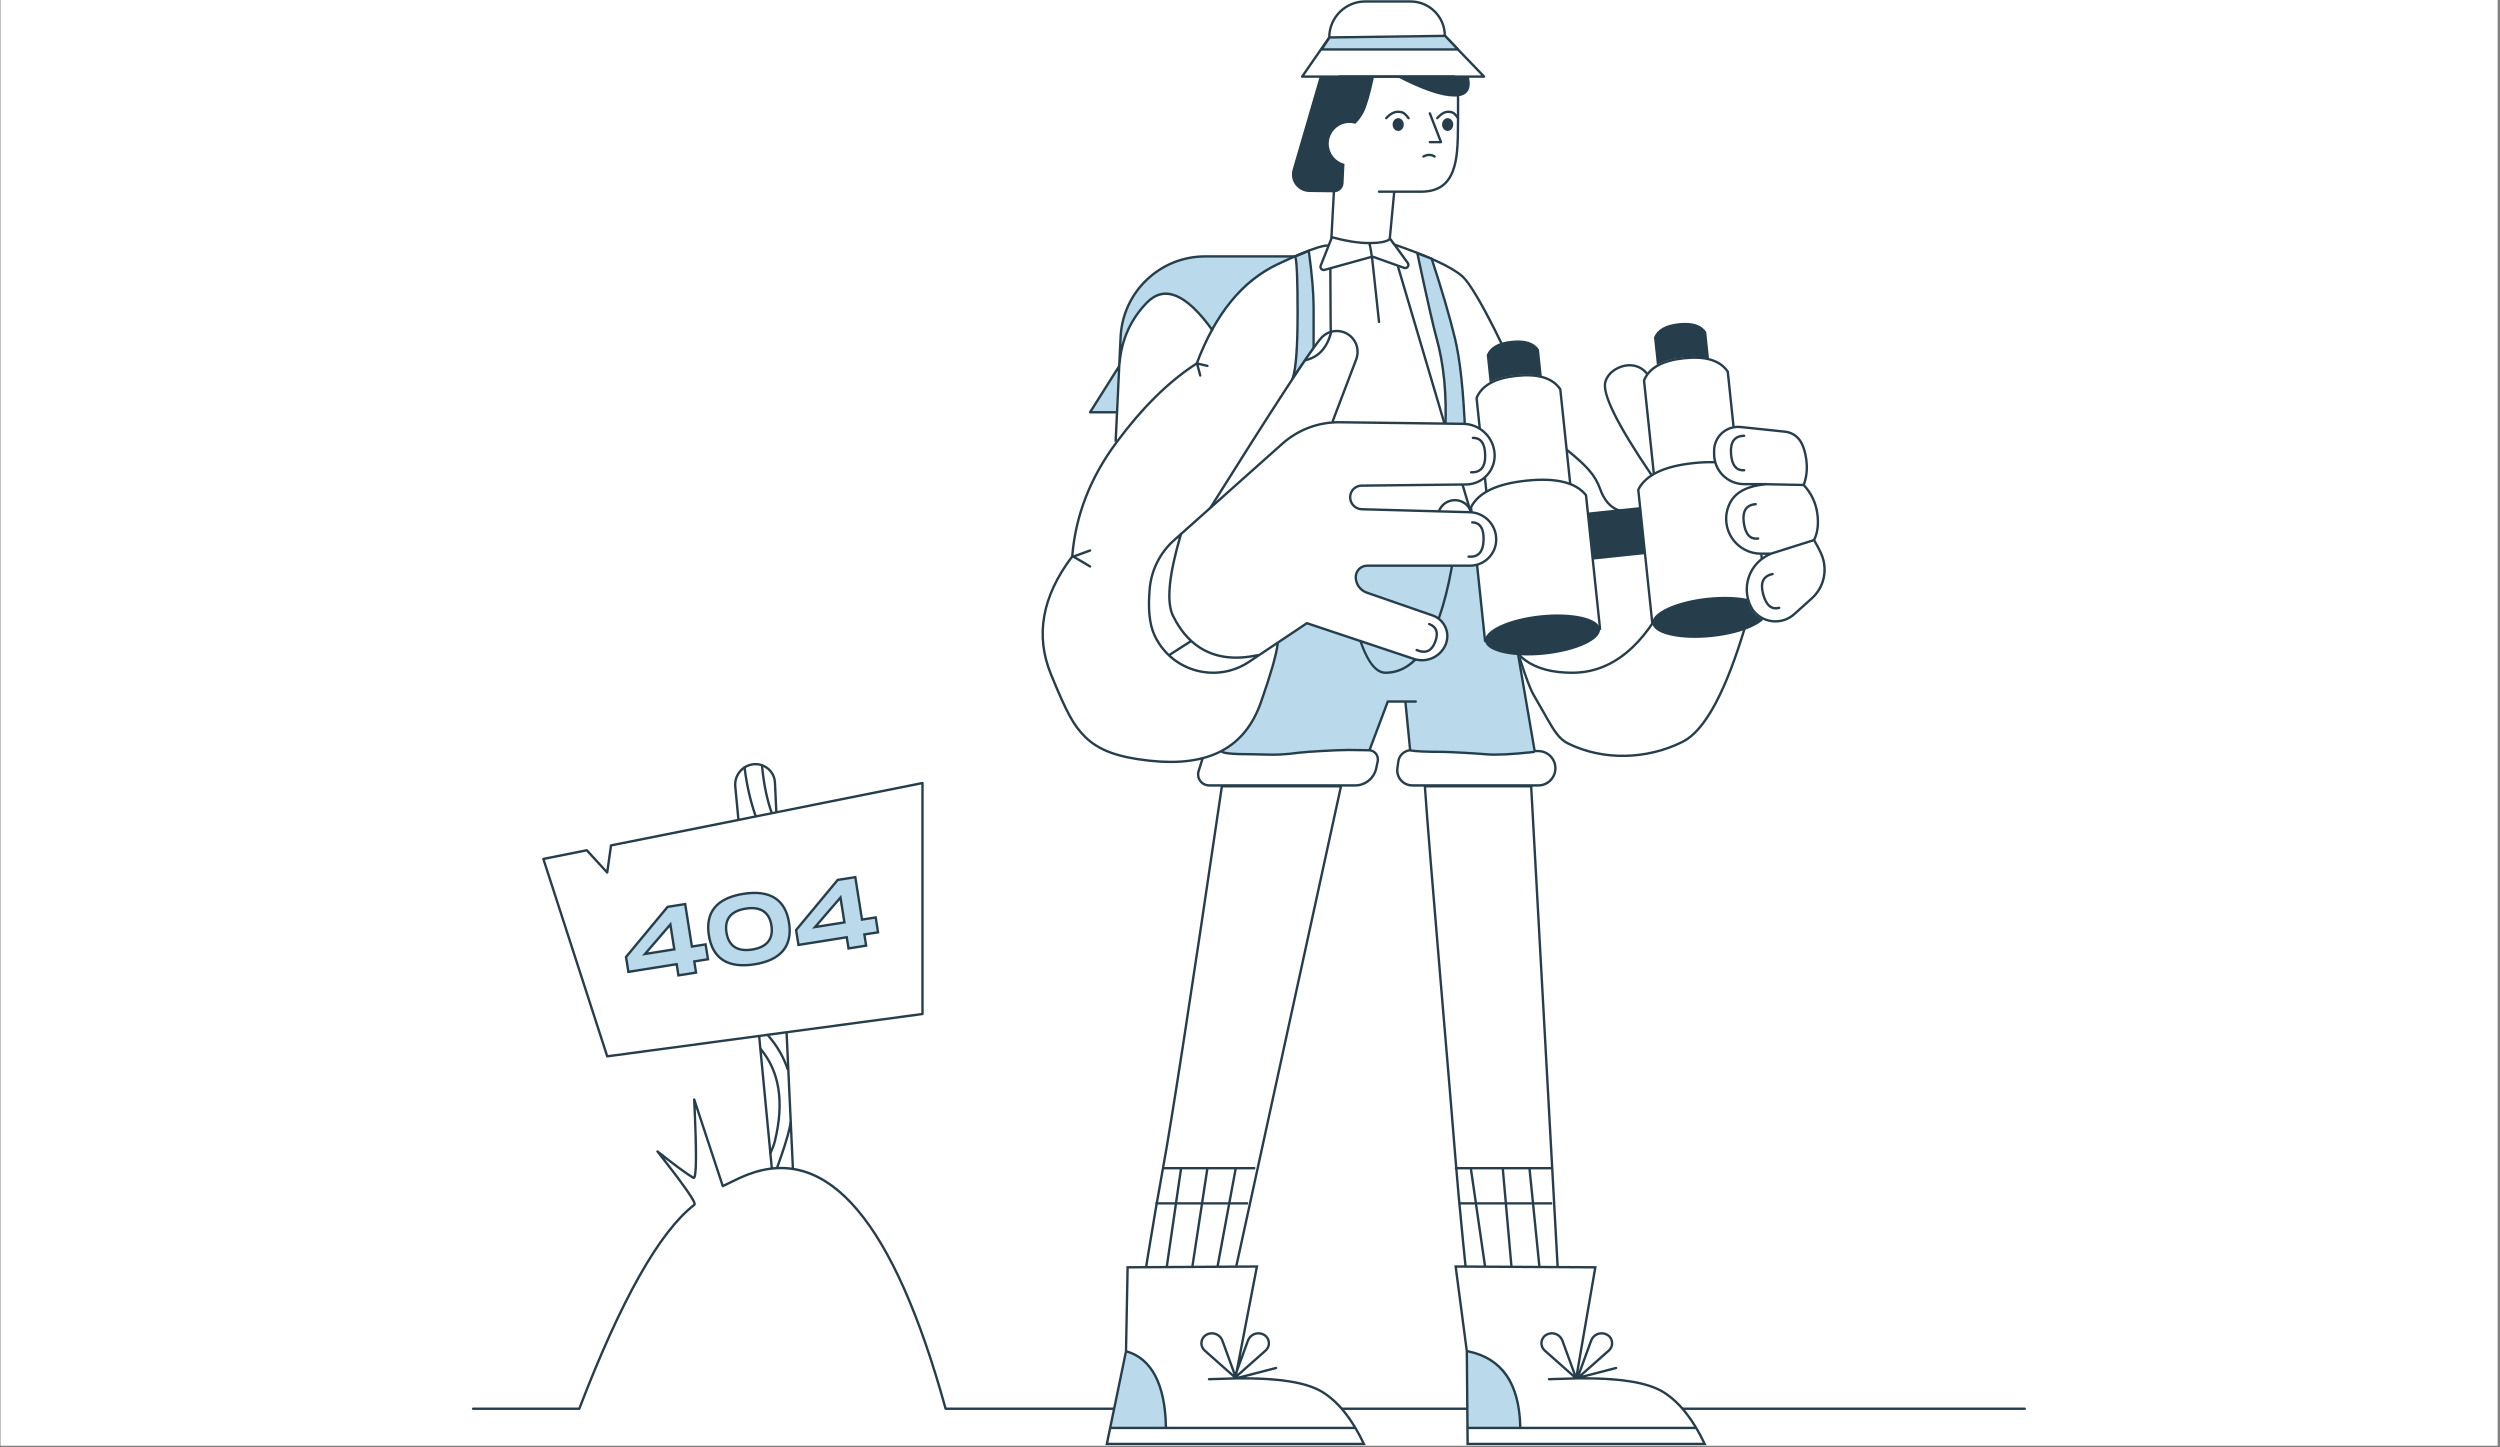 <svg xmlns="http://www.w3.org/2000/svg" xmlns:xlink="http://www.w3.org/1999/xlink" width="437" zoomAndPan="magnify" viewBox="0 0 327.75 189.75" height="253" preserveAspectRatio="xMidYMid meet" version="1.0"><rect x="0" y="0" width="327.75" height="189.75" fill="#808080" stroke="none"/><defs><clipPath id="5a69f8df05"><path d="M 0.09 0 L 327.41 0 L 327.41 189.5 L 0.09 189.5 Z M 0.09 0 " clip-rule="nonzero"/></clipPath><clipPath id="a8ffbc0453"><path d="M 62 144 L 265.602 144 L 265.602 185 L 62 185 Z M 62 144 " clip-rule="nonzero"/></clipPath><clipPath id="339ee8b3ff"><path d="M 61.867 143 L 265.602 143 L 265.602 185 L 61.867 185 Z M 61.867 143 " clip-rule="nonzero"/></clipPath><clipPath id="61fded3ac4"><path d="M 145 165 L 179 165 L 179 189.5 L 145 189.5 Z M 145 165 " clip-rule="nonzero"/></clipPath><clipPath id="bba9e05a80"><path d="M 190 166 L 224 166 L 224 189.5 L 190 189.5 Z M 190 166 " clip-rule="nonzero"/></clipPath><clipPath id="d0a73761b4"><path d="M 144 152 L 180 152 L 180 189.5 L 144 189.5 Z M 144 152 " clip-rule="nonzero"/></clipPath><clipPath id="7951953524"><path d="M 190 152 L 224 152 L 224 189.5 L 190 189.5 Z M 190 152 " clip-rule="nonzero"/></clipPath></defs><g clip-path="url(#5a69f8df05)"><path fill="#ffffff" d="M 0.09 0 L 327.41 0 L 327.41 189.5 L 0.09 189.5 Z M 0.09 0 " fill-opacity="1" fill-rule="nonzero"/><path fill="#ffffff" d="M 0.09 0 L 327.41 0 L 327.41 189.5 L 0.09 189.5 Z M 0.09 0 " fill-opacity="1" fill-rule="nonzero"/></g><path fill="#ffffff" d="M 158.453 99.223 C 153.41 99.805 149.543 99.734 146.844 99.012 C 144.148 98.293 142.023 96.758 140.469 94.414 C 138.77 90.824 137.828 88.766 137.645 88.242 C 136.734 85.672 136.633 83.145 136.809 81.445 C 137.035 79.227 138.254 76.332 140.469 72.766 C 140.781 70.285 141.305 68.09 142.035 66.18 C 142.766 64.266 144.23 61.512 146.426 57.918 L 146.742 46.102 C 147.668 43.395 148.539 41.48 149.355 40.348 C 150.172 39.219 151.113 38.629 152.18 38.57 C 153.078 38.484 153.914 38.695 154.688 39.199 C 155.461 39.703 156.926 40.992 159.078 43.066 C 160.859 39.961 162.879 37.594 165.145 35.957 C 167.406 34.32 170.402 33.066 174.137 32.191 L 174.656 31.148 L 174.723 24.996 L 172.984 10.023 L 170.684 10.023 L 174.238 4.797 C 174.559 3.645 174.871 2.805 175.18 2.285 C 175.492 1.766 176.07 1.172 176.918 0.508 C 176.934 0.316 177.633 0.211 179.012 0.195 C 180.391 0.176 182.562 0.246 185.531 0.402 C 186.797 0.695 187.672 1.078 188.145 1.555 C 188.621 2.027 189.039 3.039 189.402 4.586 L 194.496 10.031 L 191.281 10.234 L 190.969 20.168 C 190.523 21.871 190.102 23.02 189.715 23.617 C 189.324 24.215 188.699 24.668 187.832 24.977 L 182.711 25.289 L 182.082 31.355 L 182.5 32.191 C 185.117 32.941 186.895 33.535 187.832 33.969 C 190.086 35.02 192.125 36.539 193.688 39.199 C 194.781 41.059 195.914 43.633 197.453 46.309 C 198.805 48.668 201.277 52.816 204.875 58.754 L 208.43 61.891 L 210.207 65.445 L 214.496 68.688 L 216.48 62.203 C 212.438 56.07 210.418 52.164 210.418 50.492 C 210.418 49.793 210.84 49.133 211.254 48.715 C 211.828 48.133 212.621 47.773 213.973 47.879 C 214.871 47.949 215.742 48.508 216.586 49.551 L 228.609 81.863 C 227.414 85.785 226.367 88.715 225.473 90.648 C 224.578 92.582 223.254 94.5 221.5 96.398 C 218.973 97.816 216.848 98.652 215.121 98.91 C 213.398 99.164 210.574 98.918 206.652 98.176 C 205.281 97.547 204.375 96.957 203.934 96.398 C 202.309 94.336 201.625 91.719 200.797 90.332 C 199.633 88.387 198.938 86.574 198.707 84.895 L 193.27 67.223 L 169.742 66.492 L 167.547 84.375 C 166.348 89.234 165.059 92.789 163.68 95.039 C 162.301 97.289 160.559 98.684 158.453 99.223 Z M 158.453 99.223 " fill-opacity="1" fill-rule="evenodd"/><path fill="#ffffff" d="M 160.07 103.074 C 159.645 102.996 159.332 102.961 159.129 102.961 C 158.355 102.965 157.723 102.926 157.352 102.332 C 156.836 101.512 156.977 100.535 157.77 99.402 L 159.969 98.672 L 161.012 98.672 L 168.652 98.984 L 171.059 98.672 L 179.535 98.355 C 180.441 98.773 180.754 99.578 180.477 100.762 C 180.195 101.949 179.43 102.684 178.176 102.961 L 175.664 103.074 L 158.711 180.812 L 147.828 180.812 C 149.691 168.598 151.191 159.414 152.328 153.258 C 153.465 147.102 156.047 130.375 160.07 103.074 Z M 186.648 103.074 C 186.633 102.828 185.969 102.789 184.66 102.961 C 183.547 102.402 183.094 101.531 183.301 100.344 C 183.512 99.16 184.035 98.531 184.871 98.461 L 186.441 98.672 L 191.254 98.672 L 196.066 98.984 L 201.402 98.461 C 203.078 98.602 203.914 99.367 203.914 100.762 C 203.914 101.555 203.648 101.969 203.289 102.332 C 203.105 102.52 202.758 102.727 202.242 102.961 L 200.566 103.074 L 204.855 180.918 L 193.555 180.918 C 192.035 166.918 191.059 157.105 190.625 151.477 C 190.113 144.773 187.211 111.457 186.648 103.074 Z M 186.648 103.074 " fill-opacity="1" fill-rule="evenodd"/><path stroke-linecap="butt" transform="matrix(0.329, 0, 0, 0.329, 61.868, 0.037)" fill="none" stroke-linejoin="miter" d="M 298.85 313.208 L 346.306 313.208 L 294.714 549.756 L 261.595 549.756 C 267.265 512.599 271.83 484.643 275.289 465.91 C 278.749 447.178 286.606 396.281 298.85 313.208 Z M 379.734 313.208 L 422.089 313.208 L 435.142 550.077 L 400.751 550.077 C 396.126 507.476 393.155 477.618 391.835 460.49 C 390.278 440.093 381.445 338.716 379.734 313.208 Z M 379.734 313.208 " stroke="#263e4b" stroke-width="0.955" stroke-opacity="1" stroke-miterlimit="4"/><path fill="#bad9ea" d="M 169.805 33.613 L 158.004 33.672 C 152.121 33.699 147.281 38.32 146.98 44.199 L 146.781 48.074 C 146.969 46.078 147.211 44.684 147.516 43.883 C 147.996 42.609 148.555 41.879 149.188 41.055 C 150.148 39.805 151.234 38.754 152.117 38.539 C 154.141 38.051 156.41 39.621 158.922 43.254 C 159.34 42.441 159.691 41.812 159.969 41.367 C 160.52 40.48 161.109 39.523 162.164 38.539 C 164.258 36.582 166.805 34.941 169.805 33.613 Z M 169.805 33.613 " fill-opacity="1" fill-rule="evenodd"/><path fill="#bad9ea" d="M 160.176 98.465 C 161.254 98.859 163.277 99.031 166.246 98.988 C 167.863 98.965 170.773 98.484 173.258 98.359 C 174.641 98.293 176.734 98.293 179.535 98.359 L 181.941 91.969 L 184.242 91.969 L 184.977 98.359 C 187.426 98.512 189.168 98.617 190.207 98.676 C 192.441 98.797 194.301 98.883 195.754 98.883 C 198.219 98.883 200.031 98.711 201.195 98.359 L 195.859 68.5 L 171.059 69.445 C 170.734 73.992 169.551 78.984 167.5 84.426 C 167.066 85.586 166.996 87.051 166.559 88.512 C 165.895 90.738 165.164 92.891 164.363 94.379 C 163.602 95.793 162.207 97.152 160.176 98.465 Z M 160.176 98.465 " fill-opacity="1" fill-rule="evenodd"/><path fill="#263e4b" d="M 201.031 98.43 L 198.633 84.453 C 198.617 84.367 198.676 84.285 198.762 84.273 C 198.848 84.258 198.93 84.312 198.941 84.398 L 201.328 98.309 L 201.664 98.309 C 202.996 98.309 204.07 99.387 204.07 100.719 C 204.07 102.047 202.996 103.129 201.664 103.129 L 185.156 103.129 C 183.977 103.129 183.02 102.172 183.02 100.992 C 183.02 100.891 183.027 100.793 183.043 100.695 L 183.168 99.797 C 183.281 98.988 183.906 98.352 184.699 98.223 L 184.102 92.125 L 182.051 92.125 L 179.75 98.234 C 180.391 98.383 180.848 98.984 180.793 99.66 C 180.789 99.719 180.781 99.777 180.77 99.836 L 180.578 100.75 C 180.289 102.137 179.066 103.129 177.656 103.129 L 158.512 103.129 C 157.629 103.129 156.914 102.41 156.914 101.527 C 156.914 101.359 156.941 101.195 156.992 101.035 C 157.133 100.605 157.305 100.047 157.516 99.363 C 157.539 99.277 157.629 99.234 157.711 99.258 C 157.793 99.281 157.84 99.371 157.816 99.453 C 157.605 100.141 157.43 100.699 157.293 101.133 C 157.25 101.262 157.23 101.395 157.23 101.527 C 157.23 102.238 157.805 102.812 158.512 102.812 L 177.656 102.812 C 178.918 102.812 180.012 101.926 180.27 100.684 L 180.461 99.77 C 180.473 99.727 180.477 99.68 180.48 99.637 C 180.523 99.062 180.098 98.562 179.527 98.516 C 178.227 98.492 177.309 98.48 176.773 98.477 C 175.316 98.477 171.207 98.715 170.348 98.832 C 168.395 99.09 167.363 99.129 165.676 99.074 C 165.621 99.07 165.621 99.07 165.566 99.07 C 164.961 99.047 164.676 99.043 164.289 99.043 C 162.895 99.043 161.852 99.008 161.16 98.938 C 160.348 98.852 159.98 98.738 160.02 98.441 L 160.332 98.488 C 160.336 98.465 160.328 98.449 160.324 98.441 C 160.348 98.457 160.391 98.477 160.457 98.5 C 160.613 98.547 160.859 98.59 161.191 98.625 C 161.871 98.691 162.902 98.727 164.289 98.727 C 164.68 98.727 164.969 98.734 165.578 98.754 C 165.633 98.758 165.633 98.758 165.688 98.758 C 167.355 98.816 168.375 98.777 170.305 98.52 C 171.18 98.402 175.301 98.164 176.773 98.164 C 177.297 98.164 178.184 98.176 179.426 98.203 L 181.793 91.914 C 181.816 91.852 181.875 91.812 181.941 91.812 L 185.605 91.812 C 185.691 91.812 185.762 91.883 185.762 91.969 C 185.762 92.055 185.691 92.125 185.605 92.125 L 184.418 92.125 L 185.016 98.242 C 185.711 98.355 187.094 98.414 189.16 98.414 C 189.938 98.414 193.734 98.625 194.828 98.727 C 196.07 98.844 198.141 98.746 201.031 98.43 Z M 201.199 98.621 L 201.211 98.727 C 198.227 99.059 196.09 99.164 194.797 99.039 C 193.715 98.938 189.926 98.727 189.16 98.727 C 186.953 98.727 185.516 98.66 184.84 98.527 L 184.844 98.52 C 184.141 98.594 183.574 99.137 183.477 99.84 L 183.352 100.738 C 183.34 100.824 183.336 100.906 183.336 100.992 C 183.336 101.996 184.148 102.812 185.156 102.812 L 201.664 102.812 C 202.82 102.812 203.758 101.875 203.758 100.719 C 203.758 99.559 202.82 98.621 201.664 98.621 Z M 201.199 98.621 " fill-opacity="1" fill-rule="nonzero"/><path fill="#263e4b" d="M 182.926 25.285 L 182.316 31.727 C 187.277 33.414 190.449 34.879 191.844 36.137 C 193.656 37.766 198.293 47.18 200.668 53.359 C 201.387 55.227 202.5 56.406 205.199 58.594 L 205.426 58.777 C 208.137 60.977 209.242 62.164 209.922 64.047 C 210.969 66.961 213.066 67.66 216.301 66.16 C 216.379 66.121 216.473 66.156 216.508 66.234 C 216.547 66.316 216.512 66.406 216.434 66.445 C 213.039 68.016 210.742 67.25 209.629 64.156 C 208.977 62.34 207.895 61.184 205.227 59.023 L 205 58.84 C 202.258 56.617 201.117 55.406 200.375 53.473 C 198.02 47.348 193.391 37.949 191.637 36.367 C 190.27 35.141 187.09 33.672 182.102 31.984 C 182.031 31.961 181.988 31.891 181.996 31.82 L 182.613 25.285 L 180.789 25.285 C 180.703 25.285 180.633 25.215 180.633 25.129 C 180.633 25.043 180.703 24.973 180.789 24.973 L 182.781 24.973 C 182.785 24.973 182.785 24.973 182.785 24.973 L 186.273 24.973 C 188.434 24.973 189.684 24.094 190.34 22.316 C 190.863 20.887 190.992 19.238 190.992 15.711 L 190.992 13.305 C 190.992 13.273 190.992 13.246 190.992 13.184 C 190.992 12.016 190.941 11.344 190.691 10.316 C 190.684 10.312 190.676 10.305 190.668 10.297 C 190.645 10.27 190.609 10.238 190.566 10.199 L 175.602 10.199 C 175.516 10.199 175.445 10.129 175.445 10.043 C 175.445 9.957 175.516 9.887 175.602 9.887 L 190.625 9.887 C 190.664 9.887 190.703 9.898 190.73 9.926 C 190.914 10.09 190.969 10.145 190.988 10.215 C 191.25 11.285 191.309 11.984 191.305 13.184 C 191.305 13.246 191.305 13.273 191.305 13.305 L 191.305 15.711 C 191.305 19.277 191.176 20.949 190.633 22.426 C 189.934 24.324 188.562 25.285 186.273 25.285 Z M 228.773 81.656 L 229.074 81.746 C 226.445 90.688 223.652 95.898 220.664 97.391 C 215.957 99.738 210.203 99.918 205.52 97.621 C 204.902 97.316 204.414 96.891 203.922 96.238 C 203.57 95.773 203.223 95.215 202.672 94.242 C 202.523 93.988 201.973 93.008 201.891 92.867 C 201.547 92.254 201.246 91.734 200.926 91.191 C 200.488 90.445 199.867 88.805 199.059 86.254 L 199.355 86.16 C 200.16 88.688 200.773 90.316 201.195 91.031 C 201.516 91.574 201.816 92.098 202.164 92.711 C 202.246 92.855 202.797 93.832 202.941 94.086 C 203.492 95.047 203.832 95.598 204.172 96.047 C 204.637 96.664 205.086 97.055 205.66 97.336 C 210.25 99.594 215.902 99.414 220.523 97.109 C 223.406 95.672 226.168 90.516 228.773 81.656 Z M 228.773 81.656 " fill-opacity="1" fill-rule="nonzero"/><path fill="#bad9ea" d="M 185.707 33.195 L 187.59 33.93 C 188.918 37.98 189.93 41.438 190.625 44.301 C 191.324 47.164 191.777 51.426 191.988 57.082 L 189.371 56.348 C 189.578 51.809 189.195 47.793 188.219 44.301 C 187.793 42.781 186.957 39.078 185.707 33.195 Z M 169.699 33.613 L 171.477 32.883 C 171.895 35.977 172.105 38.422 172.105 40.215 C 172.105 42.008 172.105 43.824 172.105 45.664 L 169.383 49.539 C 169.805 48.281 170.012 45.453 170.012 41.055 C 170.012 36.652 169.906 34.172 169.699 33.613 Z M 169.699 33.613 " fill-opacity="1" fill-rule="evenodd"/><path fill="#263e4b" d="M 185.66 33.227 L 185.598 32.945 L 187.824 33.809 L 187.844 33.879 C 189.172 37.934 190.184 41.395 190.883 44.262 C 191.582 47.141 192.039 51.41 192.246 57.078 L 192.254 57.293 L 189.312 56.465 L 189.32 56.34 C 189.527 51.816 189.145 47.816 188.172 44.344 C 187.746 42.816 186.91 39.113 185.66 33.227 Z M 188.477 44.258 C 189.449 47.734 189.836 51.727 189.637 56.23 L 191.926 56.871 C 191.715 51.332 191.266 47.152 190.578 44.34 C 189.887 41.496 188.883 38.066 187.57 34.047 L 186.027 33.449 C 187.242 39.16 188.059 42.766 188.477 44.258 Z M 169.656 33.668 L 169.602 33.527 L 171.711 32.66 L 171.738 32.859 C 172.156 35.965 172.367 38.414 172.367 40.215 L 172.367 45.711 L 169 50.508 L 169.34 49.488 C 169.75 48.254 169.961 45.434 169.961 41.055 C 169.961 36.688 169.855 34.199 169.656 33.668 Z M 170.273 41.055 C 170.273 44.688 170.133 47.25 169.844 48.758 L 172.055 45.613 L 172.055 40.215 C 172.055 38.469 171.852 36.098 171.453 33.105 L 169.992 33.707 C 170.184 34.492 170.273 36.922 170.273 41.055 Z M 170.273 41.055 " fill-opacity="1" fill-rule="nonzero"/><path fill="#263e4b" d="M 182.73 33.66 L 183.035 33.57 L 197.27 81.672 C 198.082 85.926 201.012 88.039 206.113 88.039 C 211.215 88.039 215.41 84.633 218.699 77.781 L 218.984 77.918 C 215.645 84.867 211.352 88.355 206.113 88.355 C 200.871 88.355 197.805 86.141 196.965 81.746 Z M 190.473 72.562 L 190.781 72.613 C 189.164 83.09 186.129 88.355 181.629 88.355 C 177.984 88.355 175.562 77.008 174.562 55.309 C 174.375 51.219 174.273 44.23 174.25 34.348 L 174.562 34.348 C 174.586 44.227 174.691 51.207 174.879 55.293 C 175.863 76.711 178.281 88.039 181.629 88.039 C 185.914 88.039 188.879 82.902 190.473 72.562 Z M 190.473 72.562 " fill-opacity="1" fill-rule="nonzero"/><path fill="#263e4b" d="M 206.109 67.41 L 217.074 66.258 L 217.723 72.43 L 206.758 73.582 Z M 195.938 56.348 L 194.91 46.543 C 195.32 45.484 196.41 44.859 198.176 44.676 C 199.941 44.488 201.137 44.871 201.762 45.824 L 202.793 55.629 Z M 224.719 53.324 L 217.867 54.043 L 216.836 44.238 C 217.25 43.18 218.34 42.555 220.105 42.371 C 221.871 42.184 223.066 42.566 223.688 43.52 Z M 224.719 53.324 " fill-opacity="1" fill-rule="evenodd"/><path fill="#ffffff" d="M 195.078 67.234 L 193.484 52.082 C 194.152 50.441 195.898 49.473 198.723 49.176 C 201.547 48.879 203.457 49.461 204.449 50.93 L 206.043 66.082 Z M 227.969 63.777 L 217.008 64.93 L 215.414 49.777 C 216.082 48.137 217.828 47.168 220.652 46.871 C 223.477 46.574 225.383 47.156 226.379 48.625 Z M 227.969 63.777 " fill-opacity="1" fill-rule="evenodd"/><path stroke-linecap="round" transform="matrix(0.329, 0, 0, 0.329, 61.868, 0.037)" fill-opacity="1" fill="#ffffff" fill-rule="evenodd" stroke-linejoin="round" d="M 405.173 204.604 L 400.335 158.497 C 402.356 153.505 407.669 150.545 416.264 149.654 C 424.859 148.75 430.672 150.521 433.691 154.991 L 438.541 201.097 Z M 505.278 194.084 L 471.91 197.591 L 467.06 151.484 C 469.092 146.492 474.406 143.532 483.001 142.629 C 491.596 141.726 497.409 143.509 500.428 147.978 Z M 505.278 194.084 " stroke="#263e4b" stroke-width="0.955" stroke-opacity="1" stroke-miterlimit="4"/><path fill="#ffffff" d="M 194.738 84.031 L 192.898 66.5 C 193.852 64.582 196.27 63.418 200.152 63.012 C 204.035 62.602 206.641 63.238 207.973 64.914 L 209.816 82.445 Z M 231.742 80.141 L 216.668 81.727 L 214.824 64.195 C 215.777 62.277 218.195 61.113 222.082 60.707 C 225.965 60.297 228.57 60.934 229.902 62.609 Z M 231.742 80.141 " fill-opacity="1" fill-rule="evenodd"/><path fill="#263e4b" d="M 194.707 84.191 C 194.621 84.199 194.543 84.137 194.535 84.051 L 192.691 66.52 C 192.691 66.492 192.695 66.461 192.707 66.434 C 193.691 64.457 196.156 63.273 200.086 62.859 C 204.02 62.445 206.676 63.094 208.047 64.824 C 208.066 64.848 208.078 64.875 208.082 64.902 L 209.922 82.434 C 209.934 82.52 209.871 82.598 209.785 82.605 Z M 209.594 82.309 L 207.773 64.984 C 206.473 63.383 203.926 62.773 200.121 63.172 C 196.312 63.57 193.949 64.699 193.012 66.535 L 194.832 83.863 Z M 231.852 80.129 C 231.859 80.215 231.797 80.293 231.711 80.301 L 216.637 81.887 C 216.551 81.895 216.473 81.832 216.465 81.746 L 214.621 64.215 C 214.617 64.188 214.625 64.156 214.637 64.129 C 215.621 62.152 218.086 60.969 222.016 60.555 C 225.945 60.141 228.605 60.789 229.977 62.516 C 229.996 62.539 230.008 62.57 230.008 62.598 Z M 231.523 80.004 L 229.703 62.676 C 228.402 61.078 225.855 60.465 222.047 60.867 C 218.242 61.266 215.875 62.395 214.938 64.23 L 216.758 81.559 Z M 231.523 80.004 " fill-opacity="1" fill-rule="nonzero"/><path fill="#263e4b" d="M 202.5 85.812 C 198.336 86.25 194.84 85.453 194.691 84.035 C 194.543 82.613 197.797 81.109 201.961 80.672 C 206.121 80.234 209.617 81.031 209.766 82.449 C 209.918 83.871 206.664 85.375 202.5 85.812 Z M 224.43 83.508 C 220.266 83.945 216.77 83.148 216.621 81.73 C 216.469 80.309 219.723 78.805 223.887 78.367 C 228.051 77.93 231.547 78.727 231.695 80.145 C 231.844 81.566 228.59 83.07 224.43 83.508 Z M 224.43 83.508 " fill-opacity="1" fill-rule="evenodd"/><path fill="#263e4b" d="M 190.984 70.199 C 192.301 70.059 193.258 68.879 193.117 67.562 C 192.98 66.246 191.801 65.289 190.484 65.43 C 189.168 65.566 188.215 66.746 188.352 68.062 C 188.488 69.379 189.668 70.336 190.984 70.199 Z M 190.953 69.887 C 189.809 70.004 188.785 69.176 188.664 68.031 C 188.543 66.887 189.375 65.859 190.516 65.742 C 191.66 65.621 192.688 66.453 192.805 67.594 C 192.926 68.738 192.098 69.766 190.953 69.887 Z M 190.953 69.887 " fill-opacity="1" fill-rule="nonzero"/><path fill="#263e4b" d="M 140.742 72.789 L 142.855 72.02 C 142.938 71.992 143.027 72.035 143.059 72.113 C 143.09 72.195 143.047 72.285 142.965 72.316 L 141.086 73 L 142.992 74.129 C 143.066 74.172 143.09 74.27 143.047 74.344 C 143.004 74.418 142.906 74.441 142.832 74.398 L 140.703 73.141 L 140.664 73.156 C 140.645 73.16 140.625 73.164 140.605 73.164 C 136.762 78.289 135.875 83.344 137.93 88.348 C 139.93 93.227 140.832 94.969 142.348 96.473 C 144.098 98.203 146.508 99.105 150.672 99.566 C 158.527 100.438 163.113 97.832 165.156 92.023 C 166.434 88.395 167.164 85.852 167.344 84.406 C 167.355 84.32 167.434 84.258 167.52 84.27 C 167.605 84.281 167.668 84.359 167.656 84.445 C 167.469 85.922 166.734 88.477 165.453 92.125 C 163.359 98.078 158.629 100.766 150.637 99.879 C 146.41 99.41 143.938 98.484 142.129 96.695 C 140.57 95.152 139.66 93.387 137.637 88.469 C 135.527 83.324 136.461 78.129 140.418 72.891 C 140.848 67.574 142.773 62.594 146.203 57.961 C 149.617 53.344 153.141 49.867 156.766 47.543 C 159.219 41.039 162.777 36.684 167.449 34.488 C 169.773 33.391 171.52 32.664 172.688 32.305 C 173.473 32.062 174.027 31.973 174.34 32.07 L 174.879 22.188 C 174.883 22.102 174.957 22.035 175.043 22.039 C 175.129 22.043 175.195 22.117 175.191 22.203 L 174.633 32.484 C 174.621 32.688 174.316 32.68 174.316 32.477 C 174.316 32.285 173.832 32.277 172.781 32.602 C 171.629 32.961 169.895 33.684 167.582 34.773 C 162.98 36.938 159.469 41.242 157.043 47.703 C 157.031 47.734 157.008 47.762 156.98 47.781 C 153.371 50.082 149.863 53.539 146.453 58.148 C 143.086 62.699 141.184 67.578 140.742 72.789 Z M 140.742 72.789 " fill-opacity="1" fill-rule="nonzero"/><path fill="#ffffff" d="M 174.512 31.203 L 173.043 34.93 C 172.957 35.145 173.062 35.387 173.277 35.473 C 173.363 35.504 173.457 35.508 173.543 35.484 L 179.82 33.742 L 183.977 35.223 C 184.195 35.301 184.434 35.188 184.512 34.969 C 184.559 34.84 184.539 34.695 184.457 34.582 L 182.152 31.414 C 181.723 31.785 180.809 31.973 179.402 31.973 C 177.996 31.973 176.367 31.719 174.512 31.203 Z M 174.512 31.203 " fill-opacity="1" fill-rule="evenodd"/><path fill="#263e4b" d="M 179.723 33.859 L 173.691 35.531 C 173.57 35.566 173.441 35.559 173.324 35.512 C 173.027 35.395 172.883 35.062 173 34.766 L 174.469 31.043 C 174.5 30.969 174.582 30.926 174.66 30.949 C 176.5 31.457 178.117 31.711 179.508 31.711 C 180.875 31.711 181.762 31.531 182.152 31.191 C 182.223 31.129 182.328 31.145 182.383 31.219 L 184.688 34.383 C 184.797 34.539 184.828 34.738 184.766 34.918 C 184.656 35.215 184.328 35.371 184.027 35.266 L 180.039 33.844 C 180.047 33.906 180.055 33.977 180.062 34.055 C 180.102 34.395 180.16 34.926 180.238 35.641 C 180.398 37.074 180.633 39.254 180.945 42.188 C 180.957 42.273 180.895 42.352 180.809 42.363 C 180.719 42.371 180.645 42.309 180.633 42.223 C 180.32 39.289 180.086 37.105 179.93 35.676 C 179.848 34.961 179.789 34.43 179.75 34.09 C 179.742 34 179.73 33.922 179.723 33.859 Z M 179.719 32.023 C 179.754 32.16 179.789 32.309 179.82 32.473 C 179.871 32.738 179.91 32.996 179.957 33.336 L 179.977 33.48 C 179.98 33.484 179.98 33.488 179.98 33.492 L 184.133 34.969 C 184.27 35.02 184.418 34.949 184.469 34.812 C 184.496 34.73 184.484 34.641 184.434 34.57 L 182.223 31.531 C 181.75 31.848 180.918 32.008 179.719 32.023 Z M 179.672 33.547 C 179.668 33.539 179.668 33.531 179.668 33.523 L 179.648 33.379 C 179.602 33.047 179.562 32.793 179.512 32.531 C 179.473 32.34 179.438 32.172 179.395 32.023 C 178.035 32.012 176.477 31.766 174.711 31.289 L 173.293 34.879 C 173.238 35.016 173.305 35.168 173.441 35.219 C 173.492 35.242 173.551 35.246 173.605 35.23 Z M 179.672 33.547 " fill-opacity="1" fill-rule="nonzero"/><path fill="#ffffff" d="M 158.293 67.172 C 166.977 53.312 171.965 45.664 173.258 44.227 C 174.266 43.105 175.992 43.012 177.113 44.02 C 177.953 44.777 178.242 45.969 177.844 47.023 L 174.723 55.227 " fill-opacity="1" fill-rule="evenodd"/><path fill="#263e4b" d="M 158.391 67.328 C 167.062 53.488 172.055 45.832 173.336 44.406 C 174.289 43.348 175.914 43.262 176.973 44.215 C 177.766 44.926 178.035 46.051 177.656 47.047 L 174.539 55.246 L 174.832 55.355 L 177.949 47.16 C 178.375 46.043 178.07 44.777 177.184 43.98 C 175.996 42.91 174.172 43.008 173.102 44.195 C 171.801 45.645 166.816 53.289 158.125 67.16 Z M 158.391 67.328 " fill-opacity="1" fill-rule="nonzero"/><path fill="#263e4b" d="M 177.688 16.23 C 177.445 16.156 177.188 16.117 176.918 16.117 C 175.418 16.117 174.199 17.34 174.199 18.844 C 174.199 20.121 175.078 21.191 176.262 21.488 L 176.141 24.023 C 176.109 24.699 175.543 25.227 174.867 25.215 L 171.641 25.172 C 171.434 25.168 171.227 25.137 171.027 25.078 C 169.809 24.723 169.105 23.445 169.461 22.227 L 173.012 10.043 L 173.43 10.043 L 173.434 10.039 L 173.926 10.043 L 175.766 10.043 L 175.77 10.051 L 180.145 10.07 C 179.641 12.398 179.188 13.949 178.785 14.734 C 178.496 15.293 178.133 15.789 177.688 16.23 Z M 192.562 10.043 C 192.973 11.789 192.336 12.66 190.648 12.66 C 188.961 12.66 186.43 11.789 183.055 10.043 Z M 192.562 10.043 " fill-opacity="1" fill-rule="evenodd"/><path fill="#ffffff" d="M 153.832 70.828 L 168.039 58.168 C 170.109 56.324 172.793 55.32 175.562 55.355 L 191.742 55.566 C 193.949 55.594 195.758 57.336 195.863 59.543 C 195.965 61.633 194.355 63.41 192.266 63.512 C 192.219 63.516 192.172 63.516 192.121 63.516 L 178.426 63.668 C 177.586 63.676 176.914 64.363 176.926 65.199 C 176.926 65.199 176.926 65.199 176.926 65.203 C 176.934 66.051 177.613 66.738 178.461 66.762 L 192.602 67.148 C 194.527 67.203 196.062 68.773 196.074 70.703 C 196.082 72.602 194.551 74.148 192.652 74.16 C 192.648 74.16 192.641 74.16 192.637 74.16 L 179.156 74.16 C 178.328 74.16 177.656 74.832 177.656 75.66 C 177.656 75.668 177.656 75.672 177.656 75.68 C 177.668 76.59 178.25 77.398 179.109 77.695 L 187.738 80.691 C 189.234 81.211 190.023 82.84 189.504 84.336 C 189.484 84.402 189.457 84.465 189.43 84.531 C 188.738 86.133 186.938 86.938 185.285 86.383 L 171.258 81.703 L 163.668 86.77 C 159.773 89.367 154.512 88.316 151.914 84.426 C 151.672 84.059 151.453 83.672 151.27 83.273 C 150.609 81.844 150.402 79.793 150.652 77.125 C 150.879 74.699 152.016 72.449 153.832 70.828 Z M 153.832 70.828 " fill-opacity="1" fill-rule="evenodd"/><path fill="#263e4b" d="M 153.266 85.707 L 155.914 84.004 C 155.004 83.137 154.273 82.07 153.652 80.828 C 152.754 79.031 153.051 75.594 154.52 70.496 L 154.02 70.941 C 152.227 72.539 151.109 74.758 150.887 77.148 C 150.641 79.789 150.848 81.809 151.492 83.207 C 151.672 83.598 151.883 83.973 152.121 84.332 C 152.461 84.84 152.844 85.301 153.266 85.707 Z M 153.504 85.93 C 156.262 88.395 160.434 88.789 163.656 86.641 L 164.387 86.152 C 161.477 86.68 159.109 86.25 157.215 85.031 C 156.836 84.789 156.484 84.52 156.152 84.227 Z M 154.688 69.926 C 154.688 69.926 154.688 69.926 154.688 69.922 C 154.707 69.863 154.758 69.824 154.816 69.812 L 168.02 58.047 C 170.113 56.18 172.832 55.164 175.641 55.199 L 191.828 55.406 C 194.117 55.438 195.988 57.246 196.102 59.535 C 196.207 61.715 194.531 63.562 192.355 63.668 C 192.309 63.672 192.258 63.672 192.207 63.672 L 178.504 63.824 C 177.754 63.832 177.152 64.445 177.16 65.199 C 177.172 65.965 177.781 66.586 178.543 66.605 L 192.688 66.992 C 194.695 67.047 196.301 68.688 196.312 70.699 C 196.32 72.688 194.723 74.305 192.738 74.316 L 179.238 74.316 C 178.496 74.316 177.895 74.918 177.895 75.66 C 177.895 75.668 177.895 75.668 177.895 75.676 C 177.906 76.523 178.441 77.27 179.242 77.547 L 187.875 80.543 C 189.445 81.09 190.281 82.809 189.734 84.383 C 189.711 84.457 189.684 84.523 189.652 84.594 C 188.93 86.27 187.047 87.109 185.316 86.535 L 171.359 81.875 L 163.828 86.902 C 159.863 89.551 154.504 88.477 151.859 84.508 C 151.613 84.133 151.395 83.746 151.207 83.34 C 150.535 81.883 150.324 79.809 150.574 77.117 C 150.805 74.648 151.961 72.359 153.812 70.707 Z M 154.965 70.102 C 153.395 75.395 153.055 78.93 153.934 80.688 C 154.801 82.426 155.895 83.809 157.383 84.766 C 159.324 86.012 161.777 86.402 164.852 85.738 C 164.895 85.73 164.938 85.738 164.973 85.762 L 171.312 81.527 L 185.418 86.234 C 186.992 86.762 188.707 85.996 189.363 84.469 C 189.391 84.406 189.418 84.344 189.438 84.281 C 189.926 82.871 189.18 81.332 187.77 80.84 L 179.137 77.844 C 178.215 77.523 177.594 76.656 177.582 75.68 C 177.582 75.672 177.582 75.672 177.582 75.66 C 177.582 74.746 178.32 74.004 179.238 74.004 L 192.734 74.004 C 194.547 73.992 196.008 72.516 195.996 70.703 C 195.988 68.859 194.52 67.359 192.68 67.309 L 178.535 66.918 C 177.605 66.895 176.859 66.137 176.848 65.203 C 176.84 64.277 177.578 63.52 178.504 63.508 L 192.207 63.359 C 192.25 63.359 192.297 63.355 192.344 63.355 C 194.344 63.258 195.887 61.555 195.789 59.551 C 195.684 57.426 193.949 55.75 191.824 55.723 L 175.637 55.516 C 172.906 55.48 170.266 56.465 168.227 58.281 Z M 154.965 70.102 " fill-opacity="1" fill-rule="nonzero"/><path fill="#ffffff" d="M 224.648 59.223 L 224.652 59.648 C 224.664 61.82 226.426 63.578 228.598 63.578 L 231.578 63.578 C 229.117 63.766 227.512 64.57 226.762 65.988 C 225.586 68.219 226.438 70.984 228.668 72.164 C 229.328 72.512 230.059 72.691 230.805 72.691 L 232.102 72.691 L 231.746 72.867 C 229.254 74.09 228.227 77.098 229.449 79.586 C 229.523 79.738 229.605 79.883 229.691 80.027 C 230.883 81.684 233.191 82.062 234.848 80.871 C 234.957 80.793 235.062 80.707 235.164 80.617 L 237.477 78.535 C 238.75 77.387 239.352 75.664 239.066 73.969 C 239.047 73.848 239.023 73.734 239.008 73.637 C 238.887 73.023 238.465 72.117 237.75 70.91 C 238.238 69.934 238.379 68.746 238.168 67.348 C 237.961 65.953 237.367 64.73 236.391 63.684 C 236.867 62.465 236.934 61.102 236.598 59.598 C 236.465 59 236.281 58.492 236.047 58.074 C 235.613 57.305 234.836 56.793 233.957 56.699 L 228.117 56.086 C 226.395 55.906 224.848 57.156 224.668 58.879 C 224.656 58.996 224.648 59.109 224.648 59.223 Z M 224.648 59.223 " fill-opacity="1" fill-rule="evenodd"/><path fill="#263e4b" d="M 232.145 72.43 L 237.707 70.676 C 238.156 69.742 238.281 68.605 238.082 67.27 C 237.879 65.906 237.301 64.715 236.352 63.695 L 236.352 63.734 L 231.527 63.641 C 229.188 63.844 227.676 64.617 226.969 65.957 C 225.832 68.109 226.652 70.781 228.805 71.918 C 229.441 72.254 230.148 72.43 230.867 72.43 Z M 232.227 72.734 L 231.879 72.902 C 229.473 74.086 228.477 77 229.656 79.41 C 229.73 79.555 229.809 79.699 229.887 79.828 C 231.027 81.418 233.238 81.781 234.824 80.637 C 234.93 80.562 235.031 80.48 235.129 80.395 L 237.438 78.316 C 238.672 77.199 239.254 75.527 238.977 73.883 C 238.957 73.766 238.938 73.656 238.918 73.562 C 238.809 72.988 238.418 72.133 237.746 70.992 Z M 231.645 63.328 L 236.352 63.422 C 236.777 62.258 236.836 60.961 236.516 59.527 C 236.383 58.945 236.207 58.453 235.977 58.047 C 235.57 57.32 234.836 56.84 234.012 56.75 L 228.168 56.137 C 226.531 55.965 225.062 57.156 224.891 58.797 C 224.879 58.902 224.875 59.012 224.875 59.121 L 224.879 59.543 C 224.887 61.629 226.578 63.316 228.664 63.316 L 231.645 63.316 Z M 226.691 65.809 C 227.25 64.75 228.262 64.027 229.719 63.629 L 228.664 63.629 C 226.406 63.629 224.574 61.805 224.562 59.543 L 224.562 59.121 C 224.562 59.004 224.566 58.883 224.578 58.762 C 224.77 56.949 226.391 55.637 228.203 55.824 L 234.043 56.438 C 234.973 56.535 235.793 57.078 236.254 57.895 C 236.496 58.328 236.684 58.848 236.82 59.457 C 237.156 60.953 237.094 62.316 236.641 63.543 C 237.598 64.598 238.184 65.824 238.391 67.223 C 238.602 68.613 238.469 69.805 237.996 70.801 C 238.695 71.984 239.105 72.879 239.227 73.5 C 239.246 73.602 239.266 73.711 239.289 73.832 C 239.582 75.582 238.965 77.363 237.645 78.551 L 235.336 80.629 C 235.234 80.723 235.125 80.812 235.008 80.895 C 233.281 82.137 230.875 81.742 229.629 80.004 C 229.535 79.855 229.453 79.703 229.375 79.547 C 228.156 77.062 229.113 74.074 231.508 72.746 L 230.867 72.746 C 230.098 72.746 229.34 72.559 228.66 72.195 C 226.355 70.977 225.473 68.117 226.691 65.809 Z M 228.656 56.973 C 228.746 56.973 228.816 57.043 228.816 57.129 C 228.82 57.215 228.75 57.289 228.664 57.289 C 227.504 57.305 226.992 57.996 227.09 59.445 C 227.191 60.902 227.707 61.555 228.648 61.492 C 228.738 61.484 228.812 61.551 228.816 61.637 C 228.824 61.723 228.758 61.797 228.672 61.805 C 227.523 61.883 226.887 61.078 226.777 59.469 C 226.668 57.852 227.305 56.992 228.656 56.973 Z M 230.156 65.938 C 230.246 65.93 230.32 65.992 230.328 66.078 C 230.336 66.164 230.27 66.242 230.184 66.25 C 229.031 66.348 228.566 67.074 228.77 68.512 C 228.969 69.957 229.527 70.574 230.465 70.441 C 230.551 70.43 230.629 70.488 230.645 70.574 C 230.656 70.66 230.594 70.742 230.508 70.754 C 229.371 70.914 228.68 70.152 228.457 68.555 C 228.234 66.949 228.809 66.051 230.156 65.938 Z M 232.359 75.102 C 232.441 75.082 232.527 75.137 232.543 75.223 C 232.562 75.309 232.508 75.391 232.422 75.406 C 231.289 75.645 230.918 76.422 231.293 77.824 C 231.668 79.238 232.297 79.781 233.211 79.535 C 233.297 79.512 233.383 79.562 233.406 79.645 C 233.426 79.73 233.379 79.816 233.293 79.84 C 232.184 80.137 231.402 79.465 230.988 77.906 C 230.57 76.34 231.031 75.379 232.359 75.102 Z M 232.359 75.102 " fill-opacity="1" fill-rule="nonzero"/><path fill="#ffffff" d="M 96.395 103.219 L 101.473 156.289 L 104.09 156.289 L 101.598 102.711 C 101.531 101.305 100.34 100.215 98.934 100.281 C 98.891 100.285 98.848 100.285 98.805 100.289 C 97.332 100.434 96.25 101.746 96.395 103.219 Z M 96.395 103.219 " fill-opacity="1" fill-rule="evenodd"/><path fill="#263e4b" d="M 96.238 103.137 L 101.332 156.348 L 104.254 156.348 L 101.754 102.602 C 101.688 101.109 100.418 99.957 98.926 100.027 C 98.883 100.027 98.836 100.031 98.789 100.035 C 97.23 100.188 96.086 101.574 96.238 103.137 Z M 101.617 156.035 L 96.551 103.105 C 96.418 101.719 97.434 100.484 98.82 100.348 C 98.859 100.344 98.902 100.34 98.941 100.34 C 100.262 100.277 101.379 101.297 101.441 102.617 L 103.926 156.035 Z M 101.617 156.035 " fill-opacity="1" fill-rule="nonzero"/><path fill="#263e4b" d="M 100.191 157.824 C 100.16 157.902 100.066 157.941 99.988 157.91 C 99.906 157.875 99.867 157.785 99.902 157.703 C 101.973 152.641 103.176 149.102 103.516 147.098 C 103.531 147.012 103.613 146.953 103.699 146.969 C 103.781 146.984 103.84 147.062 103.824 147.148 C 103.48 149.184 102.27 152.738 100.191 157.824 Z M 103.402 140.105 C 103.43 140.188 103.387 140.277 103.301 140.305 C 103.219 140.332 103.133 140.285 103.105 140.203 C 102.184 137.457 100.32 135.109 97.512 133.168 C 97.441 133.117 97.426 133.02 97.473 132.949 C 97.523 132.879 97.621 132.859 97.691 132.91 C 100.551 134.891 102.457 137.289 103.402 140.105 Z M 101.148 151.234 C 101.113 151.312 101.02 151.348 100.941 151.312 C 100.863 151.277 100.828 151.184 100.863 151.105 C 101.145 150.488 101.332 149.984 101.426 149.598 C 102.73 144.285 101.922 140.402 99.613 137.645 C 99.559 137.578 99.566 137.48 99.637 137.422 C 99.703 137.367 99.801 137.375 99.855 137.441 C 102.227 140.281 103.059 144.266 101.73 149.672 C 101.633 150.082 101.438 150.602 101.148 151.234 Z M 97.449 100.625 C 97.438 100.539 97.5 100.461 97.586 100.449 C 97.672 100.438 97.75 100.5 97.762 100.586 C 99.121 111.25 104.227 116.891 113.098 117.551 C 113.184 117.559 113.246 117.633 113.242 117.719 C 113.234 117.805 113.16 117.871 113.074 117.863 C 104.043 117.191 98.828 111.43 97.449 100.625 Z M 99.75 100.465 C 99.738 100.379 99.805 100.301 99.891 100.293 C 99.977 100.285 100.051 100.348 100.062 100.434 C 100.953 109.824 105.195 114.719 112.82 115.281 C 112.906 115.285 112.973 115.363 112.965 115.449 C 112.961 115.535 112.887 115.602 112.797 115.594 C 105.008 115.02 100.652 109.996 99.75 100.465 Z M 99.75 100.465 " fill-opacity="1" fill-rule="nonzero"/><path fill="#263e4b" d="M 183.301 17.168 C 182.898 17.168 182.57 16.789 182.57 16.328 C 182.57 15.867 182.898 15.488 183.301 15.488 C 183.707 15.488 184.035 15.867 184.035 16.328 C 184.035 16.789 183.707 17.168 183.301 17.168 Z M 189.789 17.168 C 189.383 17.168 189.055 16.789 189.055 16.328 C 189.055 15.867 189.383 15.488 189.789 15.488 C 190.195 15.488 190.52 15.867 190.52 16.328 C 190.52 16.789 190.195 17.168 189.789 17.168 Z M 181.852 15.59 C 181.797 15.656 181.695 15.664 181.629 15.609 C 181.562 15.555 181.555 15.453 181.613 15.387 C 181.637 15.359 181.684 15.309 181.746 15.246 C 181.848 15.145 181.965 15.043 182.094 14.945 C 182.465 14.664 182.855 14.496 183.246 14.496 C 183.816 14.496 184.125 14.629 184.441 14.977 C 184.492 15.031 184.539 15.09 184.605 15.172 C 184.625 15.195 184.746 15.344 184.785 15.391 C 184.84 15.457 184.828 15.559 184.762 15.613 C 184.695 15.668 184.594 15.656 184.539 15.59 C 184.5 15.543 184.383 15.391 184.363 15.371 C 184.301 15.293 184.254 15.238 184.207 15.188 C 183.953 14.906 183.727 14.809 183.246 14.809 C 182.934 14.809 182.605 14.953 182.281 15.195 C 182.168 15.285 182.059 15.379 181.965 15.469 C 181.91 15.527 181.871 15.57 181.852 15.59 Z M 188.551 15.586 C 188.5 15.656 188.398 15.668 188.332 15.613 C 188.262 15.559 188.25 15.461 188.305 15.395 C 188.328 15.363 188.371 15.312 188.43 15.25 C 188.523 15.148 188.633 15.047 188.754 14.949 C 189.102 14.668 189.465 14.496 189.836 14.496 C 190.371 14.496 190.664 14.633 190.957 14.98 C 191.004 15.035 191.051 15.094 191.109 15.176 C 191.129 15.199 191.238 15.348 191.273 15.395 C 191.328 15.465 191.312 15.562 191.242 15.617 C 191.176 15.668 191.078 15.652 191.023 15.586 C 190.988 15.539 190.879 15.387 190.859 15.363 C 190.801 15.289 190.758 15.23 190.715 15.184 C 190.484 14.906 190.277 14.809 189.836 14.809 C 189.551 14.809 189.246 14.953 188.949 15.191 C 188.844 15.281 188.746 15.375 188.656 15.465 C 188.605 15.523 188.57 15.562 188.551 15.586 Z M 187.449 18.477 L 188.688 18.477 L 187.305 14.918 C 187.273 14.836 187.312 14.746 187.395 14.715 C 187.473 14.684 187.566 14.723 187.598 14.805 L 189.062 18.574 C 189.102 18.68 189.027 18.789 188.914 18.789 L 187.449 18.789 C 187.363 18.789 187.293 18.719 187.293 18.633 C 187.293 18.547 187.363 18.477 187.449 18.477 Z M 186.688 20.656 C 186.609 20.699 186.516 20.668 186.477 20.594 C 186.434 20.516 186.465 20.422 186.539 20.379 C 187.109 20.074 187.656 20.074 188.16 20.383 C 188.234 20.43 188.258 20.527 188.211 20.602 C 188.168 20.676 188.07 20.699 187.996 20.652 C 187.59 20.402 187.16 20.402 186.688 20.656 Z M 186.688 20.656 " fill-opacity="1" fill-rule="evenodd"/><path fill="#ffffff" d="M 71.234 112.703 L 79.605 138.582 L 120.938 133.027 L 120.938 102.75 L 80.105 110.93 L 79.605 114.484 L 76.926 111.562 Z M 71.234 112.703 " fill-opacity="1" fill-rule="evenodd"/><path fill="#263e4b" d="M 77.043 111.363 C 77.004 111.32 76.949 111.305 76.895 111.316 L 71.203 112.453 C 71.109 112.473 71.055 112.566 71.086 112.656 L 79.457 138.535 C 79.48 138.605 79.551 138.652 79.625 138.641 L 120.957 133.09 C 121.035 133.078 121.094 133.012 121.094 132.934 L 121.094 102.656 C 121.094 102.555 121.004 102.48 120.906 102.5 L 80.074 110.68 C 80.008 110.691 79.957 110.746 79.949 110.809 L 79.496 114.039 Z M 76.871 111.641 L 79.488 114.496 C 79.578 114.594 79.742 114.543 79.762 114.41 L 80.246 110.965 L 120.781 102.848 L 120.781 132.797 L 79.715 138.312 L 71.438 112.727 Z M 76.871 111.641 " fill-opacity="1" fill-rule="nonzero"/><g clip-path="url(#a8ffbc0453)"><path fill="#ffffff" d="M 62.023 184.738 L 75.941 184.738 C 81.426 170.453 86.457 161.535 91.043 157.984 C 91.312 157.773 89.695 155.445 86.195 151.004 C 88.465 152.801 90.035 153.953 90.906 154.461 C 91.316 154.699 91.352 151.277 91.012 144.191 L 94.758 155.551 C 96.184 154.832 97.273 154.328 98.02 154.043 C 108.555 149.992 117.203 160.223 123.973 184.738 L 265.441 184.738 " fill-opacity="1" fill-rule="evenodd"/></g><g clip-path="url(#339ee8b3ff)"><path fill="#263e4b" d="M 90.828 154.547 C 90.977 154.633 91.109 154.551 91.184 154.395 C 91.23 154.293 91.27 154.137 91.297 153.926 C 91.355 153.52 91.387 152.887 91.395 152.023 C 91.41 150.5 91.352 148.25 91.219 145.281 L 94.609 155.547 C 94.637 155.641 94.742 155.684 94.828 155.641 C 96.25 154.926 97.332 154.422 98.078 154.137 C 108.488 150.133 117.074 160.293 123.82 184.73 C 123.84 184.797 123.902 184.844 123.973 184.844 L 265.441 184.844 C 265.531 184.844 265.602 184.773 265.602 184.688 C 265.602 184.602 265.531 184.531 265.441 184.531 L 124.09 184.531 C 117.309 160.02 108.605 149.754 97.965 153.844 C 97.238 154.125 96.199 154.602 94.848 155.277 L 91.16 144.094 C 91.102 143.922 90.844 143.969 90.852 144.152 C 91.023 147.691 91.098 150.312 91.082 152.023 C 91.074 152.871 91.043 153.492 90.988 153.883 C 90.965 154.043 90.938 154.16 90.91 154.23 C 90.035 153.707 88.496 152.574 86.293 150.832 C 86.148 150.715 85.957 150.902 86.074 151.051 C 87.82 153.27 89.098 154.961 89.902 156.121 C 90.305 156.695 90.586 157.141 90.75 157.453 C 90.832 157.602 90.883 157.719 90.902 157.797 C 90.906 157.812 90.91 157.824 90.91 157.836 C 86.316 161.418 81.297 170.312 75.836 184.531 L 62.023 184.531 C 61.938 184.531 61.867 184.602 61.867 184.688 C 61.867 184.773 61.938 184.844 62.023 184.844 L 75.941 184.844 C 76.008 184.844 76.066 184.805 76.09 184.742 C 81.562 170.484 86.582 161.586 91.137 158.059 C 91.395 157.855 91.078 157.262 90.16 155.941 C 89.48 154.961 88.469 153.605 87.121 151.879 C 88.852 153.227 90.086 154.113 90.828 154.547 Z M 90.828 154.547 " fill-opacity="1" fill-rule="nonzero"/></g><path fill="#263e4b" d="M 184.918 0.035 L 178.973 0.035 C 176.305 0.035 174.137 2.191 174.109 4.859 L 170.578 9.953 C 170.508 10.059 170.582 10.199 170.707 10.199 L 194.566 10.199 C 194.703 10.199 194.773 10.031 194.68 9.934 L 189.574 4.637 C 189.539 2.09 187.469 0.035 184.918 0.035 Z M 174.395 5 C 174.414 4.973 174.422 4.941 174.422 4.91 C 174.422 2.391 176.461 0.352 178.973 0.352 L 184.918 0.352 C 187.316 0.352 189.262 2.297 189.262 4.699 C 189.262 4.738 189.277 4.777 189.305 4.809 L 194.195 9.887 L 171.008 9.887 Z M 174.395 5 " fill-opacity="1" fill-rule="nonzero"/><path fill="#bad9ea" d="M 189.355 4.805 L 174.199 5.012 L 173.152 6.586 L 191.047 6.586 Z M 189.355 4.805 " fill-opacity="1" fill-rule="evenodd"/><path fill="#263e4b" d="M 189.457 4.543 L 174.301 4.75 C 174.25 4.754 174.199 4.777 174.172 4.82 L 173.125 6.395 C 173.055 6.496 173.129 6.637 173.258 6.637 L 191.148 6.637 C 191.289 6.637 191.359 6.473 191.262 6.371 L 189.57 4.59 C 189.543 4.559 189.5 4.543 189.457 4.543 Z M 190.785 6.324 L 173.551 6.324 L 174.387 5.066 L 189.391 4.855 Z M 190.785 6.324 " fill-opacity="1" fill-rule="nonzero"/><g clip-path="url(#61fded3ac4)"><path fill="#ffffff" d="M 146.887 180.602 L 145.109 189.191 L 178.801 189.191 C 177.258 185.93 175.441 183.66 173.359 182.383 C 171.277 181.105 167.477 180.512 161.957 180.602 L 164.781 165.934 L 147.828 166.039 L 147.621 177.039 Z M 146.887 180.602 " fill-opacity="1" fill-rule="evenodd"/></g><g clip-path="url(#bba9e05a80)"><path fill="#ffffff" d="M 192.406 179.344 L 192.406 189.297 L 196.59 189.191 L 223.379 189.191 C 221.832 185.93 220.02 183.66 217.938 182.383 C 215.855 181.105 212.051 180.512 206.531 180.602 L 209.148 166.168 L 190.836 166.039 L 192.195 177.039 Z M 192.406 179.344 " fill-opacity="1" fill-rule="evenodd"/></g><path fill="#bad9ea" d="M 147.621 177.145 C 149.223 177.406 150.477 178.418 151.387 180.184 C 152.297 181.949 152.785 184.324 152.852 187.309 L 145.527 187.203 " fill-opacity="1" fill-rule="evenodd"/><path fill="#bad9ea" d="M 192.406 177.145 C 195.262 177.824 197.145 179.047 198.055 180.812 C 198.965 182.578 199.383 184.742 199.312 187.309 L 192.406 187.203 Z M 192.406 177.145 " fill-opacity="1" fill-rule="evenodd"/><g clip-path="url(#d0a73761b4)"><path fill="#263e4b" d="M 152.824 165.957 L 153.988 157.918 L 151.492 157.918 L 151.492 157.605 L 154.035 157.605 L 154.66 153.309 L 152.434 153.309 L 152.434 152.996 L 164.57 152.996 L 164.57 153.309 L 162.137 153.309 L 161.344 157.605 L 163.629 157.605 L 163.629 157.918 L 161.285 157.918 L 159.805 165.914 L 164.973 165.883 L 162.656 177.898 L 163.457 175.707 C 163.488 175.613 163.531 175.523 163.582 175.441 C 164.035 174.668 165.027 174.406 165.801 174.863 C 165.934 174.938 166.051 175.035 166.148 175.148 C 166.676 175.742 166.621 176.648 166.027 177.172 L 162.309 180.465 C 163.008 180.293 164.727 179.852 167.254 179.191 C 167.336 179.172 167.422 179.223 167.445 179.305 C 167.465 179.391 167.414 179.477 167.332 179.496 C 165.492 179.977 164.164 180.32 163.289 180.543 C 168.121 180.562 171.504 181.164 173.441 182.355 C 175.555 183.648 177.387 185.941 178.945 189.23 L 179.051 189.453 L 144.914 189.453 L 146.734 180.676 L 147.465 177.129 L 147.676 165.988 Z M 153.141 165.953 L 156.18 165.938 L 157.406 157.918 L 154.309 157.918 Z M 156.496 165.934 L 159.484 165.914 L 160.965 157.918 L 157.723 157.918 Z M 162.09 180.863 C 162.074 180.863 162.062 180.863 162.047 180.863 L 158.508 180.969 C 158.422 180.973 158.348 180.902 158.344 180.816 C 158.344 180.73 158.41 180.656 158.496 180.656 L 161.66 180.562 L 157.832 177.172 C 157.238 176.648 157.184 175.742 157.707 175.148 C 157.809 175.035 157.926 174.938 158.055 174.863 C 158.828 174.406 159.824 174.668 160.277 175.441 C 160.328 175.523 160.371 175.613 160.402 175.707 L 161.93 179.891 L 161.977 179.758 L 164.59 166.199 L 147.984 166.301 L 147.777 177.027 C 151.039 177.996 152.906 181.348 153.008 187.047 L 177.414 187.047 C 176.18 185.027 174.801 183.555 173.277 182.621 C 171.246 181.375 167.512 180.785 162.09 180.863 Z M 162.281 179.84 L 162.23 180.117 L 165.82 176.938 C 166.281 176.527 166.324 175.82 165.914 175.355 C 165.836 175.266 165.746 175.191 165.645 175.133 C 165.02 174.766 164.219 174.977 163.852 175.598 C 163.812 175.668 163.777 175.738 163.75 175.812 Z M 177.602 187.359 L 145.672 187.359 L 145.301 189.141 L 178.555 189.141 C 178.246 188.508 177.93 187.914 177.602 187.359 Z M 145.734 187.047 L 152.691 187.047 C 152.594 181.504 150.809 178.285 147.738 177.344 L 147.039 180.738 Z M 160.109 175.812 C 160.082 175.738 160.047 175.668 160.008 175.598 C 159.641 174.977 158.84 174.766 158.215 175.133 C 158.113 175.191 158.023 175.266 157.945 175.355 C 157.535 175.82 157.578 176.527 158.039 176.938 L 161.699 180.18 Z M 161.82 153.309 L 158.426 153.309 L 157.77 157.605 L 161.023 157.605 Z M 158.109 153.309 L 154.977 153.309 L 154.352 157.605 L 157.453 157.605 Z M 158.109 153.309 " fill-opacity="1" fill-rule="nonzero"/></g><path fill="#bad9ea" d="M 146.258 54.148 L 142.805 54.148 L 146.574 48.176 " fill-opacity="1" fill-rule="evenodd"/><g clip-path="url(#7951953524)"><path fill="#263e4b" d="M 194.512 165.902 L 193.355 157.918 L 191.359 157.918 L 191.359 157.605 L 193.312 157.605 L 192.688 153.309 L 190.73 153.309 L 190.73 152.996 L 203.391 152.996 L 203.391 153.309 L 200.688 153.309 L 201.121 157.605 L 203.496 157.605 L 203.496 157.918 L 201.152 157.918 L 201.961 165.945 L 209.332 165.988 L 206.945 179.828 L 208.449 175.707 C 208.484 175.613 208.527 175.523 208.574 175.441 C 209.027 174.668 210.023 174.406 210.797 174.863 C 210.926 174.938 211.043 175.035 211.145 175.148 C 211.668 175.742 211.613 176.648 211.023 177.172 L 207.469 180.32 C 208.355 180.094 209.84 179.711 211.828 179.191 C 211.914 179.172 212 179.223 212.02 179.305 C 212.043 179.391 211.992 179.477 211.906 179.496 C 210.07 179.977 208.742 180.32 207.867 180.543 C 212.754 180.555 216.168 181.156 218.125 182.355 C 220.234 183.648 222.066 185.941 223.625 189.23 L 223.73 189.453 L 192.25 189.453 L 192.246 189.301 L 192.145 177.164 L 190.656 165.883 Z M 194.832 165.906 L 197.984 165.922 L 197.273 157.918 L 193.672 157.918 Z M 198.297 165.926 L 201.645 165.945 L 200.836 157.918 L 197.59 157.918 Z M 192.438 176.992 C 196.984 177.906 199.328 181.273 199.465 187.047 L 222.094 187.047 C 220.859 185.027 219.48 183.555 217.961 182.621 C 215.934 181.379 212.219 180.789 206.828 180.859 C 206.809 180.867 206.785 180.867 206.766 180.863 C 206.727 180.863 206.691 180.863 206.652 180.863 C 206.645 180.863 206.633 180.863 206.621 180.863 L 203.082 180.969 C 202.996 180.973 202.922 180.902 202.922 180.816 C 202.918 180.73 202.988 180.656 203.074 180.656 L 206.234 180.562 L 202.406 177.172 C 201.816 176.648 201.762 175.742 202.285 175.148 C 202.387 175.035 202.504 174.938 202.633 174.863 C 203.406 174.406 204.402 174.668 204.855 175.441 C 204.902 175.523 204.945 175.613 204.98 175.707 L 206.582 180.098 L 208.961 166.301 L 191.016 166.199 Z M 192.457 177.316 L 192.543 187.047 L 199.152 187.047 C 199.02 181.453 196.793 178.223 192.457 177.316 Z M 222.285 187.359 L 192.547 187.359 L 192.562 189.141 L 223.234 189.141 C 222.926 188.508 222.609 187.914 222.285 187.359 Z M 204.684 175.812 C 204.656 175.738 204.625 175.668 204.582 175.598 C 204.219 174.977 203.414 174.766 202.793 175.133 C 202.691 175.191 202.598 175.266 202.52 175.355 C 202.109 175.82 202.152 176.527 202.617 176.938 L 206.277 180.18 Z M 208.746 175.812 L 207.152 180.18 L 210.812 176.938 C 211.277 176.527 211.32 175.82 210.91 175.355 C 210.832 175.266 210.738 175.191 210.637 175.133 C 210.016 174.766 209.211 174.977 208.848 175.598 C 208.805 175.668 208.773 175.738 208.746 175.812 Z M 200.371 153.309 L 197.18 153.309 L 197.562 157.605 L 200.805 157.605 Z M 196.867 153.309 L 193.004 153.309 L 193.629 157.605 L 197.246 157.605 Z M 196.867 153.309 " fill-opacity="1" fill-rule="nonzero"/></g><path fill="#bad9ea" d="M 92.402 123.91 L 92.711 125.859 L 90.918 126.145 L 91.148 127.609 L 88.844 127.973 L 88.613 126.512 L 82.281 127.512 L 81.973 125.562 L 87.422 118.992 L 89.727 118.625 L 90.609 124.195 Z M 84.457 125.168 L 88.301 124.559 L 87.785 121.301 Z M 98.82 126.523 C 95.258 127.09 93.305 125.715 92.832 122.727 C 92.363 119.75 93.797 117.852 97.359 117.285 C 100.906 116.723 102.871 118.098 103.34 121.059 C 103.812 124.039 102.371 125.961 98.82 126.523 Z M 98.516 124.586 C 100.539 124.266 101.301 123.105 101.035 121.426 C 100.77 119.758 99.691 118.902 97.664 119.223 C 95.641 119.543 94.875 120.68 95.141 122.359 C 95.406 124.055 96.488 124.906 98.516 124.586 Z M 114.703 120.379 L 115.012 122.328 L 113.219 122.613 L 113.449 124.074 L 111.141 124.441 L 110.91 122.98 L 104.578 123.98 L 104.27 122.031 L 109.719 115.461 L 112.027 115.094 L 112.91 120.664 Z M 106.758 121.637 L 110.602 121.027 L 110.086 117.77 Z M 106.758 121.637 " fill-opacity="1" fill-rule="nonzero"/><path fill="#263e4b" d="M 92.633 123.629 L 92.992 125.891 L 91.199 126.172 L 91.43 127.637 L 88.812 128.051 L 88.582 126.586 L 82.25 127.59 L 81.906 125.414 L 87.438 118.742 L 89.957 118.344 L 90.84 123.914 Z M 90.578 124.273 L 89.695 118.703 L 87.605 119.035 L 82.238 125.508 L 82.512 127.23 L 88.844 126.227 L 89.074 127.691 L 91.07 127.375 L 90.84 125.914 L 92.633 125.629 L 92.375 123.988 Z M 84.16 125.289 L 87.988 120.84 L 88.582 124.59 Z M 88.223 124.328 L 87.785 121.559 L 84.957 124.844 Z M 98.945 126.578 C 95.363 127.145 93.273 125.781 92.777 122.648 C 92.285 119.523 93.852 117.594 97.434 117.027 C 101.004 116.461 103.105 117.824 103.598 120.934 C 104.09 124.059 102.516 126.012 98.945 126.578 Z M 98.898 126.266 C 102.301 125.727 103.754 123.926 103.285 120.98 C 102.824 118.051 100.887 116.797 97.484 117.34 C 94.062 117.879 92.621 119.656 93.09 122.598 C 93.559 125.555 95.48 126.809 98.898 126.266 Z M 98.641 124.641 C 96.594 124.965 95.375 124.121 95.086 122.281 C 94.797 120.453 95.691 119.289 97.742 118.965 C 99.781 118.641 101.004 119.48 101.289 121.297 C 101.582 123.133 100.68 124.316 98.641 124.641 Z M 98.59 124.328 C 100.465 124.031 101.242 123.004 100.98 121.348 C 100.719 119.703 99.664 118.98 97.789 119.277 C 95.91 119.574 95.133 120.582 95.395 122.23 C 95.66 123.898 96.711 124.625 98.59 124.328 Z M 114.934 120.098 L 115.289 122.355 L 113.496 122.641 L 113.727 124.105 L 111.113 124.52 L 110.879 123.055 L 104.551 124.059 L 104.203 121.883 L 109.738 115.211 L 112.258 114.812 L 113.141 120.379 Z M 112.879 120.738 L 111.996 115.172 L 109.902 115.504 L 104.535 121.973 L 104.809 123.699 L 111.141 122.695 L 111.371 124.16 L 113.371 123.844 L 113.137 122.379 L 114.934 122.098 L 114.672 120.457 Z M 106.457 121.758 L 110.289 117.309 L 110.883 121.055 Z M 110.523 120.797 L 110.082 118.027 L 107.254 121.312 Z M 110.523 120.797 " fill-opacity="1" fill-rule="nonzero"/><path fill="#263e4b" d="M 146.531 48.008 C 146.551 47.938 146.566 47.871 146.582 47.809 L 146.754 44.188 C 147.035 38.18 151.984 33.457 157.988 33.457 L 169.805 33.457 L 169.805 33.773 L 157.988 33.773 C 152.152 33.773 147.344 38.363 147.066 44.203 L 147.016 45.254 C 147.57 43.125 148.641 41.219 150.227 39.582 C 152.621 37.113 155.582 38.344 159.047 43.16 C 159.098 43.23 159.082 43.328 159.012 43.379 C 158.941 43.43 158.844 43.414 158.793 43.344 C 155.422 38.664 152.664 37.52 150.453 39.801 C 148.371 41.949 147.203 44.566 146.938 47.562 C 146.934 47.645 146.918 47.742 146.895 47.852 L 146.418 57.93 L 146.102 57.914 L 146.277 54.203 L 142.91 54.203 C 142.789 54.203 142.711 54.066 142.777 53.961 Z M 146.293 53.887 L 146.543 48.578 L 143.195 53.887 Z M 146.293 53.887 " fill-opacity="1" fill-rule="nonzero"/><path fill="#263e4b" d="M 192.855 62.074 C 192.77 62.07 192.703 62 192.707 61.91 C 192.711 61.824 192.781 61.758 192.867 61.762 C 194.023 61.805 194.574 61.141 194.551 59.688 C 194.527 58.227 194.047 57.547 193.102 57.566 C 193.016 57.566 192.941 57.496 192.941 57.41 C 192.941 57.324 193.008 57.254 193.094 57.25 C 194.246 57.23 194.84 58.07 194.863 59.684 C 194.891 61.301 194.211 62.125 192.855 62.074 Z M 192.523 73.129 C 192.438 73.121 192.371 73.047 192.379 72.957 C 192.387 72.871 192.465 72.809 192.551 72.816 C 193.703 72.922 194.285 72.285 194.34 70.832 C 194.391 69.375 193.949 68.672 193 68.637 C 192.914 68.637 192.848 68.562 192.852 68.477 C 192.855 68.391 192.926 68.32 193.012 68.324 C 194.164 68.363 194.711 69.234 194.652 70.844 C 194.594 72.465 193.871 73.25 192.523 73.129 Z M 185.66 85.363 C 185.582 85.328 185.547 85.234 185.582 85.152 C 185.613 85.074 185.707 85.039 185.789 85.074 C 186.855 85.543 187.566 85.234 187.996 84.117 C 188.43 82.996 188.203 82.301 187.312 81.957 C 187.23 81.93 187.191 81.836 187.219 81.758 C 187.25 81.676 187.344 81.633 187.422 81.664 C 188.492 82.074 188.781 82.957 188.289 84.23 C 187.793 85.512 186.895 85.902 185.66 85.363 Z M 174.359 43.527 L 174.664 43.609 C 174.09 45.758 172.895 47.027 171.09 47.387 L 171.027 47.078 C 172.711 46.742 173.816 45.566 174.359 43.527 Z M 174.359 43.527 " fill-opacity="1" fill-rule="nonzero"/><path fill="#263e4b" d="M 156.781 47.695 L 157.199 49.266 C 157.223 49.348 157.309 49.398 157.391 49.375 C 157.477 49.355 157.523 49.27 157.504 49.184 L 157.086 47.613 C 157.062 47.527 156.977 47.48 156.891 47.5 C 156.809 47.523 156.758 47.609 156.781 47.695 Z M 156.781 47.695 " fill-opacity="1" fill-rule="nonzero"/><path fill="#263e4b" d="M 156.898 47.805 L 158.258 48.121 C 158.344 48.141 158.426 48.086 158.445 48.004 C 158.465 47.918 158.414 47.832 158.328 47.816 L 156.969 47.5 C 156.883 47.48 156.801 47.535 156.781 47.617 C 156.762 47.703 156.812 47.785 156.898 47.805 Z M 156.898 47.805 " fill-opacity="1" fill-rule="nonzero"/><path fill="#263e4b" d="M 215.965 48.801 C 214.906 47.523 213.066 47.387 211.551 48.387 C 210.957 48.777 210.527 49.332 210.324 49.965 C 209.816 51.562 211.82 55.641 216.344 62.305 C 216.391 62.375 216.488 62.395 216.559 62.348 C 216.633 62.297 216.648 62.199 216.602 62.129 C 212.152 55.57 210.16 51.516 210.625 50.059 C 210.805 49.496 211.191 49 211.723 48.648 C 213.113 47.734 214.773 47.855 215.723 49 C 215.777 49.07 215.875 49.078 215.945 49.023 C 216.012 48.969 216.02 48.867 215.965 48.801 Z M 215.965 48.801 " fill-opacity="1" fill-rule="nonzero"/></svg>